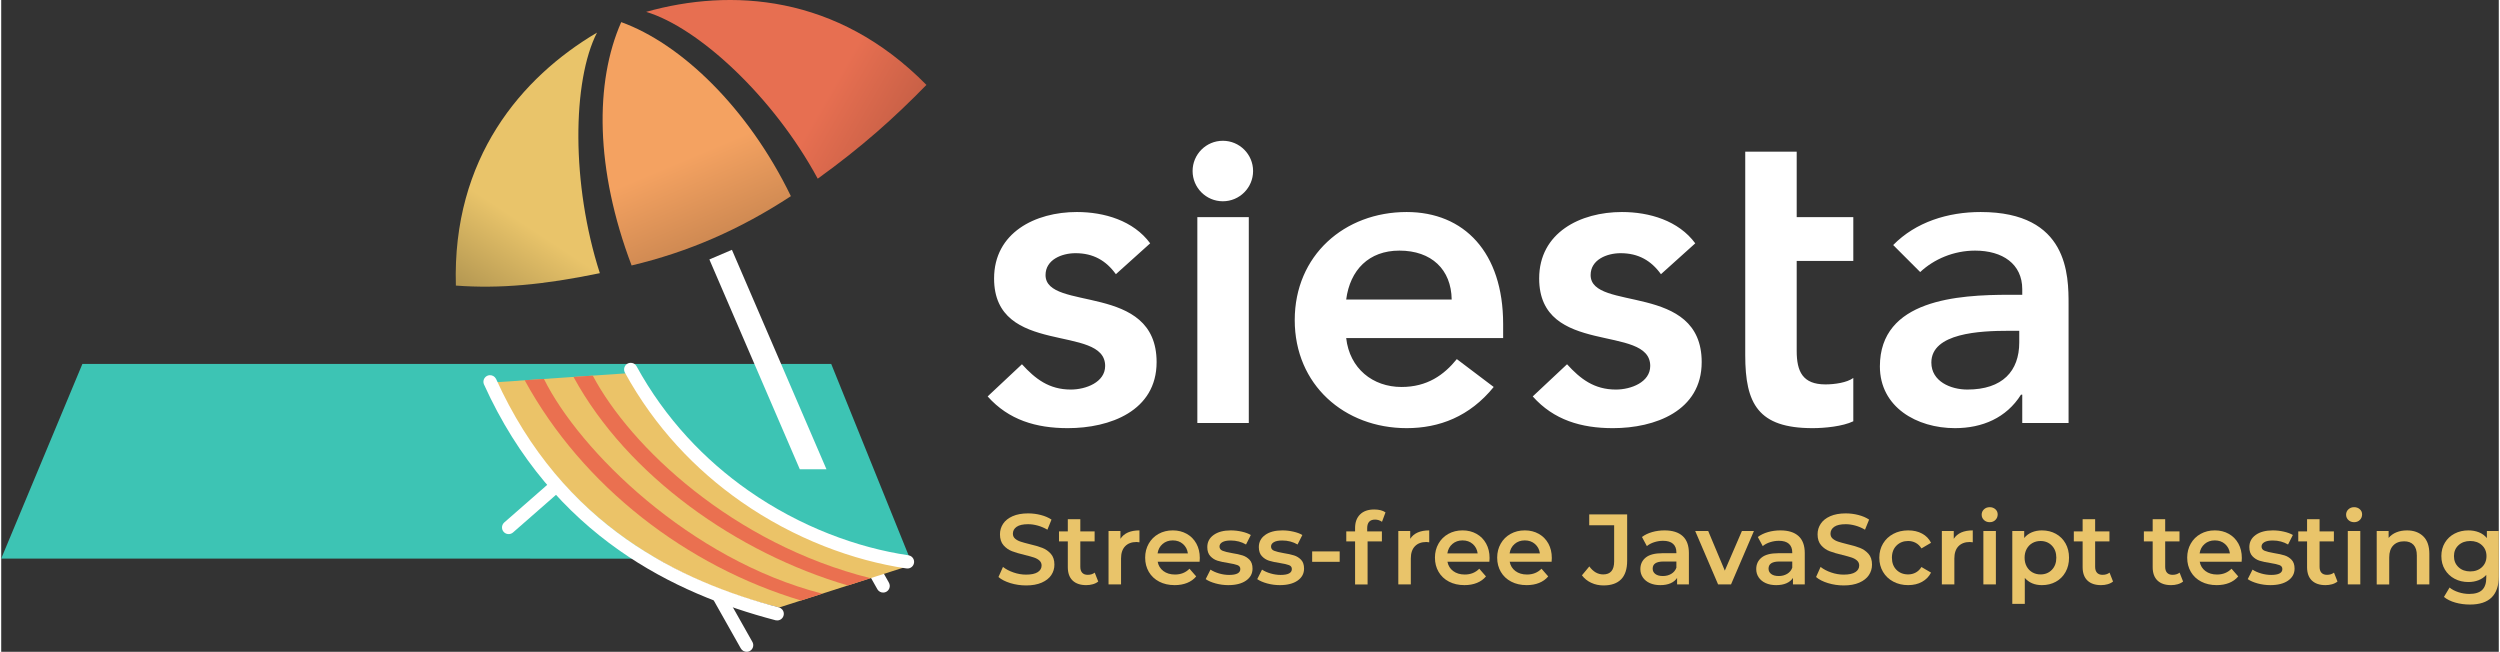 <?xml version="1.0" encoding="UTF-8"?>
<!DOCTYPE svg PUBLIC "-//W3C//DTD SVG 1.0//EN" "http://www.w3.org/TR/2001/REC-SVG-20010904/DTD/svg10.dtd">
<!-- Creator: CorelDRAW 2017 -->
<svg xmlns="http://www.w3.org/2000/svg" xml:space="preserve" width="1887px" height="492px" version="1.0" style="shape-rendering:geometricPrecision; text-rendering:geometricPrecision; image-rendering:optimizeQuality; fill-rule:evenodd; clip-rule:evenodd"
viewBox="0 0 1742.855 454.858"
 xmlns:xlink="http://www.w3.org/1999/xlink">
 <rect x="0" y="0" width="1742.855" height="454.858" fill="#333333" stroke="none"/>
 <defs>
  <style type="text/css">
   <![CDATA[
    .fil1 {fill:#3DC4B4}
    .fil7 {fill:#EA7050}
    .fil6 {fill:#EBC368}
    .fil2 {fill:white}
    .fil8 {fill:#E9C46A;fill-rule:nonzero}
    .fil0 {fill:white;fill-rule:nonzero}
    .fil3 {fill:url(#id0)}
    .fil4 {fill:url(#id1)}
    .fil5 {fill:url(#id2)}
   ]]>
  </style>
  <linearGradient id="id0" gradientUnits="userSpaceOnUse" x1="585.671" y1="50.701" x2="950.977" y2="260.728">
   <stop offset="0" style="stop-opacity:1; stop-color:#E76F51"/>
   <stop offset="1" style="stop-opacity:1; stop-color:black"/>
  </linearGradient>
  <linearGradient id="id1" gradientUnits="userSpaceOnUse" x1="351.095" y1="147.047" x2="202.399" y2="373.735">
   <stop offset="0" style="stop-opacity:1; stop-color:#E9C46A"/>
   <stop offset="1" style="stop-opacity:1; stop-color:black"/>
  </linearGradient>
  <linearGradient id="id2" gradientUnits="userSpaceOnUse" x1="473.413" y1="112.698" x2="624.108" y2="471.369">
   <stop offset="0" style="stop-opacity:1; stop-color:#F4A261"/>
   <stop offset="1" style="stop-opacity:1; stop-color:black"/>
  </linearGradient>
 </defs>
 <g id="Layer_x0020_1">
  <path class="fil0" d="M801.765 169.793c-11.671,-15.86 -32.019,-21.845 -51.171,-21.845 -29.026,0 -57.753,14.364 -57.753,46.383 0,54.76 77.503,31.42 77.503,61.045 0,11.371 -13.465,16.458 -23.94,16.458 -15.261,0 -24.836,-7.481 -34.113,-17.656l-23.939 22.444c14.663,16.458 33.814,22.144 55.959,22.144 29.325,0 61.942,-11.97 61.942,-46.084 0,-55.958 -77.504,-35.011 -77.504,-60.745 0,-10.773 11.372,-15.262 20.947,-15.262 12.27,0 21.247,5.087 28.13,14.663l23.939 -21.545zm50.71 -71.557c11.657,0 21.106,9.448 21.106,21.105 0,11.656 -9.449,21.105 -21.106,21.105 -11.656,0 -21.105,-9.449 -21.105,-21.105 0,-11.657 9.449,-21.105 21.105,-21.105zm-17.794 196.939l35.908 0 0 -143.636 -35.908 0 0 143.636zm213.393 -59.25l0 -9.875c0,-49.973 -27.232,-78.102 -67.33,-78.102 -43.39,0 -78.102,30.224 -78.102,75.409 0,45.185 34.712,75.409 78.102,75.409 22.742,0 43.989,-8.079 60.746,-28.728l-25.735 -19.451c-8.977,11.073 -20.647,19.451 -38.602,19.451 -20.049,0 -36.208,-12.866 -38.602,-34.113l109.523 0zm-109.523 -26.932c2.693,-20.647 15.86,-34.113 37.106,-34.113 22.443,0 36.208,13.166 36.507,34.113l-73.613 0zm243.583 -39.2c-11.67,-15.86 -32.019,-21.845 -51.171,-21.845 -29.026,0 -57.753,14.364 -57.753,46.383 0,54.76 77.503,31.42 77.503,61.045 0,11.371 -13.465,16.458 -23.939,16.458 -15.262,0 -24.837,-7.481 -34.114,-17.656l-23.939 22.444c14.663,16.458 33.815,22.144 55.959,22.144 29.325,0 61.942,-11.97 61.942,-46.084 0,-55.958 -77.503,-35.011 -77.503,-60.745 0,-10.773 11.371,-15.262 20.947,-15.262 12.269,0 21.245,5.087 28.129,14.663l23.939 -21.545zm34.881 78.102c0,33.814 8.977,50.871 46.981,50.871 8.378,0 20.947,-1.197 28.428,-4.789l0 -30.222c-4.489,3.291 -13.166,4.488 -19.451,4.488 -15.86,0 -20.049,-8.977 -20.049,-23.34l0 -62.841 39.5 0 0 -30.523 -39.5 0 0 -45.717 -35.909 0c0,68.076 0,58.851 0,142.073zm193.31 47.28l32.319 0 0 -82.591c0,-20.348 0,-64.636 -61.345,-64.636 -22.742,0 -45.185,6.882 -61.045,23.042l18.852 18.852c9.576,-8.978 23.341,-14.962 38.303,-14.962 19.151,0 32.916,9.291 32.916,26.931l0 3.891 -8.977 0c-35.895,0 -90.371,3.291 -90.371,49.973 0,28.428 25.735,43.091 52.367,43.091 19.152,0 35.91,-7.182 46.084,-23.341l0.897 0 0 19.75zm-2.094 -56.258c0,20.021 -11.671,32.917 -36.209,32.917 -11.67,0 -25.136,-5.685 -25.136,-18.852 0,-20.648 34.114,-22.144 53.864,-22.144l7.481 0 0 8.079z"/>
  <g id="_2775025768672">
   <polygon class="fil1" points="56.652,253.954 579.191,253.954 634.124,389.855 0,389.783 "/>
   <g>
    <polygon class="fil2" points="509.904,174.333 575.874,327.454 557.266,327.454 494.165,181.053 "/>
    <path class="fil3" d="M645.632 59.248c-62.441,-63.43 -136.763,-67.495 -195.605,-50.973 36.31,10.861 88.706,58.952 119.759,116.413 30.687,-22.103 53.562,-42.584 75.846,-65.44z"/>
    <path class="fil4" d="M317.272 199.285c-2.63,-88.966 45.848,-145.46 98.48,-176.532 -17.274,33.74 -18.042,105.695 1.984,167.872 -39.269,8.137 -70.024,10.941 -100.464,8.66z"/>
    <path class="fil5" d="M432.658 15.437c41.324,14.9 88.164,59.219 118.393,121.441 -35.799,23.451 -71.767,38.994 -111.152,48.365 -25.486,-67.209 -25.731,-127.922 -7.241,-169.806z"/>
   </g>
   <g>
    <path class="fil0" d="M357.149 371.567l33.421 -29.258 -6.118 -6.979 -33.555 29.376 0.007 0.008c-0.975,0.922 -1.542,2.259 -1.436,3.702 0.187,2.553 2.406,4.469 4.959,4.282 1.045,-0.077 1.983,-0.495 2.715,-1.138l0.007 0.007z"/>
    <path class="fil0" d="M524.326 448.182l-19.868 -35.232 -8.074 4.559 19.686 34.91 0.012 -0.007c0.838,1.563 2.541,2.571 4.425,2.433 2.551,-0.186 4.467,-2.405 4.28,-4.958 -0.045,-0.612 -0.207,-1.186 -0.461,-1.705z"/>
    <path class="fil0" d="M619.386 406.465l-5.471 -9.7 -8.074 4.559 5.373 9.526 0.009 -0.005 0.101 0.202 0.131 0.231c0.873,1.443 2.506,2.355 4.304,2.223 2.551,-0.186 4.468,-2.405 4.281,-4.958 -0.056,-0.76 -0.293,-1.464 -0.664,-2.072l0.01 -0.006z"/>
    <path class="fil6" d="M634.871 394.398c-84.237,-8.072 -169.214,-76.78 -198.328,-133.904 -29.687,2.094 -60.403,4.028 -90.918,6.224 37.245,82.721 110.975,136.767 197.339,157.175 22.645,-7.267 45.291,-14.535 67.936,-21.802 7.989,-2.564 15.98,-5.128 23.971,-7.693z"/>
    <path class="fil7" d="M606.589 403.474c-96.157,-24.106 -167.473,-91.697 -193.793,-141.36 -29.687,2.095 17.076,-1.276 -13.439,0.92 37.779,69.241 114.292,122.905 191.434,145.51 6.679,-2.143 8.239,-2.645 15.798,-5.07z"/>
    <path class="fil7" d="M572.939 414.273c-92.393,-23.759 -169.424,-99.766 -194.218,-149.852 -29.687,2.094 17.076,-1.277 -13.439,0.92 40.645,74.329 113.076,129.725 192.81,153.698 6.145,-1.973 7.288,-2.34 14.847,-4.766z"/>
    <path class="fil0" d="M633.165 387.502c-35.549,-5.227 -75.494,-19.795 -111.711,-45.138 -30.292,-21.199 -57.962,-49.932 -78.242,-87.028l-0.002 0.002c-0.884,-1.398 -2.489,-2.276 -4.255,-2.146 -2.553,0.187 -4.469,2.406 -4.282,4.957 0.044,0.599 0.2,1.163 0.446,1.673l-0.005 0.002c21.025,38.436 49.676,68.192 81.034,90.136 37.386,26.161 78.643,41.233 115.411,46.687l0.002 -0.007c0.381,0.07 0.777,0.094 1.182,0.064 2.551,-0.187 4.467,-2.406 4.28,-4.959 -0.159,-2.176 -1.797,-3.89 -3.86,-4.23l0.002 -0.013z"/>
    <path class="fil0" d="M542.773 423.868c-34.646,-9.057 -72.043,-23.326 -106.5,-47.617 -35.394,-24.951 -67.778,-60.538 -91.043,-112.009l-0.023 0.011c-0.836,-1.565 -2.54,-2.575 -4.424,-2.437 -2.553,0.187 -4.469,2.406 -4.283,4.957 0.032,0.424 0.119,0.831 0.255,1.212 24.029,53.194 57.536,90 94.175,115.828 35.439,24.984 73.726,39.648 109.166,48.945l0.001 -0.002 0.025 0.008 0.026 0.007 0.334 0.088c0.429,0.094 0.879,0.128 1.339,0.094 2.55,-0.186 4.467,-2.406 4.28,-4.958 -0.146,-1.988 -1.525,-3.589 -3.332,-4.112l0.004 -0.015z"/>
   </g>
  </g>
  <path class="fil8" d="M715.175 408.524c-3.77,0 -7.413,-0.535 -10.927,-1.605 -3.515,-1.071 -6.296,-2.491 -8.345,-4.26l3.143 -7.052c2.001,1.583 4.457,2.874 7.366,3.875 2.909,1.001 5.83,1.501 8.763,1.501 3.631,0 6.342,-0.581 8.135,-1.745 1.792,-1.164 2.688,-2.7 2.688,-4.609 0,-1.396 -0.5,-2.548 -1.501,-3.456 -1.001,-0.908 -2.27,-1.618 -3.806,-2.13 -1.536,-0.512 -3.631,-1.093 -6.284,-1.745 -3.724,-0.885 -6.738,-1.769 -9.042,-2.653 -2.304,-0.885 -4.283,-2.27 -5.935,-4.155 -1.653,-1.885 -2.479,-4.434 -2.479,-7.646 0,-2.7 0.733,-5.155 2.199,-7.367 1.467,-2.21 3.678,-3.968 6.634,-5.271 2.956,-1.304 6.575,-1.955 10.857,-1.955 2.98,0 5.912,0.372 8.798,1.117 2.887,0.745 5.377,1.815 7.472,3.212l-2.863 7.052c-2.141,-1.257 -4.376,-2.211 -6.704,-2.863 -2.327,-0.651 -4.585,-0.977 -6.772,-0.977 -3.585,0 -6.25,0.605 -7.995,1.815 -1.746,1.211 -2.619,2.816 -2.619,4.818 0,1.397 0.501,2.537 1.501,3.421 1.001,0.885 2.27,1.583 3.806,2.095 1.536,0.512 3.631,1.094 6.284,1.746 3.631,0.838 6.61,1.711 8.938,2.618 2.327,0.908 4.317,2.293 5.97,4.155 1.652,1.862 2.479,4.376 2.479,7.541 0,2.7 -0.734,5.144 -2.2,7.332 -1.466,2.187 -3.689,3.933 -6.668,5.236 -2.979,1.304 -6.61,1.955 -10.893,1.955z"/>
  <path id="1" class="fil8" d="M765.519 405.801c-1.024,0.838 -2.269,1.467 -3.736,1.886 -1.466,0.419 -3.014,0.628 -4.643,0.628 -4.097,0 -7.262,-1.071 -9.496,-3.212 -2.235,-2.141 -3.352,-5.26 -3.352,-9.356l0 -17.945 -6.145 0 0 -6.983 6.145 0 0 -8.519 8.728 0 0 8.519 9.985 0 0 6.983 -9.985 0 0 17.735c0,1.816 0.442,3.2 1.327,4.155 0.884,0.954 2.164,1.431 3.84,1.431 1.955,0 3.585,-0.512 4.888,-1.536l2.444 6.214z"/>
  <path id="2" class="fil8" d="M781.02 375.986c2.513,-3.91 6.936,-5.865 13.267,-5.865l0 8.309c-0.745,-0.139 -1.42,-0.209 -2.025,-0.209 -3.398,0 -6.052,0.989 -7.96,2.967 -1.909,1.979 -2.863,4.83 -2.863,8.554l0 18.084 -8.728 0 0 -37.286 8.309 0 0 5.446z"/>
  <path id="3" class="fil8" d="M836.391 389.392c0,0.606 -0.047,1.467 -0.14,2.584l-29.256 0c0.512,2.747 1.85,4.923 4.015,6.529 2.164,1.606 4.852,2.409 8.065,2.409 4.096,0 7.471,-1.35 10.124,-4.05l4.678 5.376c-1.675,2.002 -3.793,3.515 -6.354,4.539 -2.56,1.024 -5.446,1.536 -8.658,1.536 -4.096,0 -7.704,-0.814 -10.823,-2.444 -3.119,-1.629 -5.528,-3.898 -7.227,-6.808 -1.699,-2.909 -2.548,-6.203 -2.548,-9.88 0,-3.631 0.826,-6.901 2.478,-9.81 1.653,-2.91 3.946,-5.179 6.878,-6.808 2.933,-1.629 6.238,-2.444 9.915,-2.444 3.631,0 6.878,0.803 9.741,2.409 2.863,1.606 5.097,3.864 6.703,6.773 1.606,2.909 2.409,6.272 2.409,10.089zm-18.853 -12.289c-2.793,0 -5.155,0.827 -7.087,2.479 -1.932,1.653 -3.107,3.852 -3.526,6.599l21.157 0c-0.373,-2.7 -1.513,-4.888 -3.422,-6.564 -1.908,-1.676 -4.282,-2.514 -7.122,-2.514z"/>
  <path id="4" class="fil8" d="M856.291 408.315c-3.026,0 -5.982,-0.395 -8.868,-1.187 -2.886,-0.791 -5.19,-1.792 -6.913,-3.002l3.352 -6.634c1.676,1.118 3.689,2.014 6.04,2.689 2.351,0.675 4.667,1.012 6.948,1.012 5.213,0 7.82,-1.373 7.82,-4.12 0,-1.303 -0.664,-2.211 -1.99,-2.723 -1.327,-0.512 -3.456,-1.001 -6.389,-1.466 -3.072,-0.466 -5.574,-1.001 -7.506,-1.606 -1.932,-0.605 -3.608,-1.664 -5.028,-3.177 -1.42,-1.513 -2.129,-3.619 -2.129,-6.319 0,-3.538 1.478,-6.366 4.434,-8.484 2.956,-2.118 6.947,-3.177 11.975,-3.177 2.56,0 5.12,0.291 7.68,0.873 2.561,0.582 4.655,1.361 6.285,2.339l-3.352 6.633c-3.166,-1.862 -6.726,-2.793 -10.683,-2.793 -2.561,0 -4.504,0.384 -5.831,1.152 -1.326,0.768 -1.99,1.781 -1.99,3.038 0,1.396 0.71,2.385 2.13,2.967 1.42,0.582 3.619,1.129 6.598,1.641 2.98,0.466 5.423,1.001 7.332,1.606 1.909,0.605 3.55,1.629 4.923,3.072 1.373,1.443 2.059,3.492 2.059,6.145 0,3.491 -1.512,6.284 -4.538,8.379 -3.026,2.095 -7.145,3.142 -12.359,3.142z"/>
  <path id="5" class="fil8" d="M892.251 408.315c-3.026,0 -5.982,-0.395 -8.868,-1.187 -2.886,-0.791 -5.19,-1.792 -6.913,-3.002l3.352 -6.634c1.676,1.118 3.689,2.014 6.04,2.689 2.35,0.675 4.666,1.012 6.947,1.012 5.214,0 7.821,-1.373 7.821,-4.12 0,-1.303 -0.664,-2.211 -1.99,-2.723 -1.327,-0.512 -3.457,-1.001 -6.389,-1.466 -3.073,-0.466 -5.575,-1.001 -7.507,-1.606 -1.931,-0.605 -3.607,-1.664 -5.027,-3.177 -1.42,-1.513 -2.129,-3.619 -2.129,-6.319 0,-3.538 1.478,-6.366 4.433,-8.484 2.956,-2.118 6.948,-3.177 11.975,-3.177 2.561,0 5.121,0.291 7.681,0.873 2.56,0.582 4.655,1.361 6.284,2.339l-3.351 6.633c-3.166,-1.862 -6.727,-2.793 -10.684,-2.793 -2.56,0 -4.503,0.384 -5.83,1.152 -1.326,0.768 -1.99,1.781 -1.99,3.038 0,1.396 0.71,2.385 2.13,2.967 1.42,0.582 3.619,1.129 6.598,1.641 2.979,0.466 5.423,1.001 7.332,1.606 1.908,0.605 3.549,1.629 4.923,3.072 1.373,1.443 2.059,3.492 2.059,6.145 0,3.491 -1.513,6.284 -4.538,8.379 -3.026,2.095 -7.146,3.142 -12.359,3.142z"/>
  <polygon id="6" class="fil8" points="914.804,384.784 934.006,384.784 934.006,392.046 914.804,392.046 "/>
  <path id="7" class="fil8" d="M958.724 362.58c-3.678,0 -5.516,2.002 -5.516,6.005l0 2.234 10.264 0 0 6.983 -9.985 0 0 30.024 -8.728 0 0 -30.024 -6.145 0 0 -6.983 6.145 0 0 -2.374c0,-4.003 1.164,-7.157 3.491,-9.461 2.328,-2.304 5.609,-3.457 9.845,-3.457 3.352,0 5.982,0.676 7.891,2.025l-2.444 6.564c-1.49,-1.024 -3.096,-1.536 -4.818,-1.536z"/>
  <path id="8" class="fil8" d="M983.232 375.986c2.514,-3.91 6.936,-5.865 13.267,-5.865l0 8.309c-0.745,-0.139 -1.42,-0.209 -2.025,-0.209 -3.398,0 -6.051,0.989 -7.96,2.967 -1.909,1.979 -2.863,4.83 -2.863,8.554l0 18.084 -8.728 0 0 -37.286 8.309 0 0 5.446z"/>
  <path id="9" class="fil8" d="M1038.603 389.392c0,0.606 -0.046,1.467 -0.139,2.584l-29.257 0c0.512,2.747 1.851,4.923 4.015,6.529 2.165,1.606 4.853,2.409 8.065,2.409 4.096,0 7.471,-1.35 10.124,-4.05l4.679 5.376c-1.676,2.002 -3.794,3.515 -6.354,4.539 -2.561,1.024 -5.447,1.536 -8.659,1.536 -4.096,0 -7.704,-0.814 -10.822,-2.444 -3.119,-1.629 -5.528,-3.898 -7.227,-6.808 -1.699,-2.909 -2.549,-6.203 -2.549,-9.88 0,-3.631 0.826,-6.901 2.479,-9.81 1.652,-2.91 3.945,-5.179 6.878,-6.808 2.932,-1.629 6.237,-2.444 9.915,-2.444 3.631,0 6.878,0.803 9.74,2.409 2.863,1.606 5.097,3.864 6.703,6.773 1.606,2.909 2.409,6.272 2.409,10.089zm-18.852 -12.289c-2.793,0 -5.156,0.827 -7.087,2.479 -1.932,1.653 -3.108,3.852 -3.527,6.599l21.157 0c-0.372,-2.7 -1.513,-4.888 -3.421,-6.564 -1.909,-1.676 -4.283,-2.514 -7.122,-2.514z"/>
  <path id="10" class="fil8" d="M1082.034 389.392c0,0.606 -0.046,1.467 -0.139,2.584l-29.257 0c0.512,2.747 1.85,4.923 4.015,6.529 2.165,1.606 4.853,2.409 8.065,2.409 4.096,0 7.471,-1.35 10.124,-4.05l4.679 5.376c-1.676,2.002 -3.794,3.515 -6.354,4.539 -2.561,1.024 -5.447,1.536 -8.659,1.536 -4.096,0 -7.704,-0.814 -10.822,-2.444 -3.119,-1.629 -5.528,-3.898 -7.227,-6.808 -1.7,-2.909 -2.549,-6.203 -2.549,-9.88 0,-3.631 0.826,-6.901 2.479,-9.81 1.652,-2.91 3.945,-5.179 6.878,-6.808 2.932,-1.629 6.237,-2.444 9.915,-2.444 3.631,0 6.877,0.803 9.74,2.409 2.863,1.606 5.097,3.864 6.703,6.773 1.606,2.909 2.409,6.272 2.409,10.089zm-18.852 -12.289c-2.793,0 -5.156,0.827 -7.088,2.479 -1.931,1.653 -3.107,3.852 -3.526,6.599l21.157 0c-0.372,-2.7 -1.513,-4.888 -3.421,-6.564 -1.909,-1.676 -4.283,-2.514 -7.122,-2.514z"/>
  <path id="11" class="fil8" d="M1118.134 408.524c-3.119,0 -5.994,-0.616 -8.624,-1.85 -2.63,-1.233 -4.783,-2.967 -6.459,-5.202l5.167 -6.214c2.7,3.724 5.935,5.586 9.706,5.586 5.074,0 7.611,-3.003 7.611,-9.007l0 -25.277 -17.387 0 0 -7.611 26.464 0 0 32.399c0,5.725 -1.396,10.02 -4.189,12.882 -2.793,2.863 -6.89,4.294 -12.289,4.294z"/>
  <path id="12" class="fil8" d="M1160.727 370.121c5.492,0 9.694,1.315 12.603,3.945 2.909,2.63 4.364,6.598 4.364,11.905l0 21.855 -8.239 0 0 -4.538c-1.071,1.629 -2.595,2.874 -4.574,3.735 -1.978,0.861 -4.364,1.292 -7.157,1.292 -2.793,0 -5.237,-0.477 -7.331,-1.431 -2.095,-0.955 -3.713,-2.281 -4.853,-3.98 -1.141,-1.699 -1.711,-3.62 -1.711,-5.761 0,-3.351 1.245,-6.04 3.736,-8.065 2.49,-2.025 6.412,-3.037 11.765,-3.037l9.636 0 0 -0.558c0,-2.607 -0.78,-4.609 -2.339,-6.005 -1.559,-1.397 -3.875,-2.095 -6.948,-2.095 -2.094,0 -4.154,0.326 -6.179,0.977 -2.025,0.652 -3.736,1.56 -5.132,2.723l-3.422 -6.354c1.955,-1.489 4.306,-2.63 7.053,-3.421 2.746,-0.791 5.656,-1.187 8.728,-1.187zm-1.187 31.84c2.188,0 4.131,-0.5 5.83,-1.501 1.699,-1.001 2.898,-2.432 3.596,-4.294l0 -4.329 -9.007 0c-5.028,0 -7.541,1.652 -7.541,4.957 0,1.583 0.628,2.839 1.885,3.771 1.257,0.931 3.002,1.396 5.237,1.396z"/>
  <polygon id="13" class="fil8" points="1223.08,370.54 1207.09,407.826 1198.083,407.826 1182.093,370.54 1191.17,370.54 1202.761,398.191 1214.701,370.54 "/>
  <path id="14" class="fil8" d="M1241.584 370.121c5.492,0 9.694,1.315 12.603,3.945 2.909,2.63 4.364,6.598 4.364,11.905l0 21.855 -8.239 0 0 -4.538c-1.071,1.629 -2.595,2.874 -4.574,3.735 -1.978,0.861 -4.364,1.292 -7.157,1.292 -2.793,0 -5.237,-0.477 -7.332,-1.431 -2.094,-0.955 -3.712,-2.281 -4.852,-3.98 -1.141,-1.699 -1.711,-3.62 -1.711,-5.761 0,-3.351 1.245,-6.04 3.736,-8.065 2.49,-2.025 6.412,-3.037 11.765,-3.037l9.636 0 0 -0.558c0,-2.607 -0.78,-4.609 -2.339,-6.005 -1.56,-1.397 -3.876,-2.095 -6.948,-2.095 -2.095,0 -4.154,0.326 -6.179,0.977 -2.025,0.652 -3.736,1.56 -5.132,2.723l-3.422 -6.354c1.955,-1.489 4.306,-2.63 7.052,-3.421 2.747,-0.791 5.656,-1.187 8.729,-1.187zm-1.187 31.84c2.187,0 4.131,-0.5 5.83,-1.501 1.699,-1.001 2.898,-2.432 3.596,-4.294l0 -4.329 -9.007 0c-5.028,0 -7.542,1.652 -7.542,4.957 0,1.583 0.629,2.839 1.886,3.771 1.256,0.931 3.002,1.396 5.237,1.396z"/>
  <path id="15" class="fil8" d="M1285.713 408.524c-3.771,0 -7.413,-0.535 -10.928,-1.605 -3.514,-1.071 -6.296,-2.491 -8.344,-4.26l3.142 -7.052c2.002,1.583 4.458,2.874 7.367,3.875 2.909,1.001 5.83,1.501 8.763,1.501 3.631,0 6.342,-0.581 8.134,-1.745 1.793,-1.164 2.689,-2.7 2.689,-4.609 0,-1.396 -0.501,-2.548 -1.502,-3.456 -1,-0.908 -2.269,-1.618 -3.805,-2.13 -1.536,-0.512 -3.631,-1.093 -6.284,-1.745 -3.724,-0.885 -6.738,-1.769 -9.043,-2.653 -2.304,-0.885 -4.282,-2.27 -5.935,-4.155 -1.652,-1.885 -2.478,-4.434 -2.478,-7.646 0,-2.7 0.733,-5.155 2.199,-7.367 1.466,-2.21 3.677,-3.968 6.633,-5.271 2.956,-1.304 6.576,-1.955 10.858,-1.955 2.979,0 5.912,0.372 8.798,1.117 2.886,0.745 5.377,1.815 7.471,3.212l-2.862 7.052c-2.142,-1.257 -4.376,-2.211 -6.704,-2.863 -2.327,-0.651 -4.585,-0.977 -6.773,-0.977 -3.584,0 -6.249,0.605 -7.995,1.815 -1.745,1.211 -2.618,2.816 -2.618,4.818 0,1.397 0.5,2.537 1.501,3.421 1.001,0.885 2.27,1.583 3.806,2.095 1.536,0.512 3.631,1.094 6.284,1.746 3.631,0.838 6.61,1.711 8.937,2.618 2.328,0.908 4.318,2.293 5.971,4.155 1.652,1.862 2.478,4.376 2.478,7.541 0,2.7 -0.733,5.144 -2.199,7.332 -1.467,2.187 -3.689,3.933 -6.669,5.236 -2.979,1.304 -6.609,1.955 -10.892,1.955z"/>
  <path id="16" class="fil8" d="M1330.75 408.315c-3.864,0 -7.332,-0.814 -10.404,-2.444 -3.072,-1.629 -5.47,-3.898 -7.192,-6.808 -1.722,-2.909 -2.584,-6.203 -2.584,-9.88 0,-3.677 0.862,-6.959 2.584,-9.845 1.722,-2.886 4.108,-5.144 7.157,-6.773 3.049,-1.629 6.529,-2.444 10.439,-2.444 3.677,0 6.901,0.745 9.67,2.234 2.77,1.49 4.853,3.631 6.25,6.424l-6.703 3.91c-1.071,-1.722 -2.409,-3.014 -4.015,-3.875 -1.606,-0.861 -3.364,-1.292 -5.272,-1.292 -3.258,0 -5.958,1.059 -8.1,3.177 -2.141,2.118 -3.212,4.946 -3.212,8.484 0,3.538 1.059,6.366 3.177,8.484 2.118,2.118 4.83,3.177 8.135,3.177 1.908,0 3.666,-0.431 5.272,-1.292 1.606,-0.861 2.944,-2.153 4.015,-3.875l6.703 3.91c-1.443,2.793 -3.55,4.946 -6.319,6.459 -2.77,1.513 -5.97,2.269 -9.601,2.269z"/>
  <path id="17" class="fil8" d="M1362.52 375.986c2.514,-3.91 6.936,-5.865 13.267,-5.865l0 8.309c-0.745,-0.139 -1.42,-0.209 -2.025,-0.209 -3.398,0 -6.052,0.989 -7.96,2.967 -1.909,1.979 -2.863,4.83 -2.863,8.554l0 18.084 -8.728 0 0 -37.286 8.309 0 0 5.446z"/>
  <path id="18" class="fil8" d="M1383.188 370.54l8.728 0 0 37.286 -8.728 0 0 -37.286zm4.399 -6.145c-1.583,0 -2.909,-0.5 -3.98,-1.501 -1.07,-1.001 -1.606,-2.246 -1.606,-3.735 0,-1.49 0.536,-2.735 1.606,-3.736 1.071,-1.001 2.397,-1.501 3.98,-1.501 1.583,0 2.91,0.477 3.98,1.431 1.071,0.954 1.606,2.153 1.606,3.596 0,1.536 -0.524,2.828 -1.571,3.875 -1.047,1.048 -2.386,1.571 -4.015,1.571z"/>
  <path id="19" class="fil8" d="M1424.036 370.121c3.631,0 6.877,0.791 9.74,2.374 2.863,1.583 5.109,3.817 6.738,6.703 1.63,2.886 2.444,6.215 2.444,9.985 0,3.771 -0.814,7.111 -2.444,10.02 -1.629,2.909 -3.875,5.155 -6.738,6.738 -2.863,1.583 -6.109,2.374 -9.74,2.374 -5.028,0 -9.008,-1.676 -11.94,-5.027l0 18.084 -8.728 0 0 -50.832 8.309 0 0 4.888c1.443,-1.769 3.223,-3.096 5.341,-3.98 2.118,-0.885 4.458,-1.327 7.018,-1.327zm-0.978 30.723c3.212,0 5.854,-1.071 7.925,-3.212 2.072,-2.141 3.108,-4.958 3.108,-8.449 0,-3.491 -1.036,-6.307 -3.108,-8.449 -2.071,-2.141 -4.713,-3.212 -7.925,-3.212 -2.095,0 -3.98,0.478 -5.656,1.432 -1.675,0.954 -3.002,2.316 -3.98,4.084 -0.977,1.769 -1.466,3.818 -1.466,6.145 0,2.328 0.489,4.376 1.466,6.145 0.978,1.768 2.305,3.13 3.98,4.084 1.676,0.955 3.561,1.432 5.656,1.432z"/>
  <path id="20" class="fil8" d="M1473.681 405.801c-1.024,0.838 -2.269,1.467 -3.736,1.886 -1.466,0.419 -3.014,0.628 -4.643,0.628 -4.096,0 -7.262,-1.071 -9.496,-3.212 -2.235,-2.141 -3.352,-5.26 -3.352,-9.356l0 -17.945 -6.144 0 0 -6.983 6.144 0 0 -8.519 8.728 0 0 8.519 9.986 0 0 6.983 -9.986 0 0 17.735c0,1.816 0.443,3.2 1.327,4.155 0.885,0.954 2.165,1.431 3.84,1.431 1.955,0 3.585,-0.512 4.888,-1.536l2.444 6.214z"/>
  <path id="21" class="fil8" d="M1522.558 405.801c-1.024,0.838 -2.269,1.467 -3.735,1.886 -1.467,0.419 -3.014,0.628 -4.644,0.628 -4.096,0 -7.261,-1.071 -9.496,-3.212 -2.234,-2.141 -3.351,-5.26 -3.351,-9.356l0 -17.945 -6.145 0 0 -6.983 6.145 0 0 -8.519 8.728 0 0 8.519 9.985 0 0 6.983 -9.985 0 0 17.735c0,1.816 0.442,3.2 1.326,4.155 0.885,0.954 2.165,1.431 3.841,1.431 1.955,0 3.584,-0.512 4.887,-1.536l2.444 6.214z"/>
  <path id="22" class="fil8" d="M1563.545 389.392c0,0.606 -0.046,1.467 -0.139,2.584l-29.257 0c0.512,2.747 1.85,4.923 4.015,6.529 2.165,1.606 4.853,2.409 8.065,2.409 4.096,0 7.471,-1.35 10.124,-4.05l4.679 5.376c-1.676,2.002 -3.794,3.515 -6.354,4.539 -2.561,1.024 -5.447,1.536 -8.659,1.536 -4.096,0 -7.704,-0.814 -10.822,-2.444 -3.119,-1.629 -5.528,-3.898 -7.227,-6.808 -1.7,-2.909 -2.549,-6.203 -2.549,-9.88 0,-3.631 0.826,-6.901 2.479,-9.81 1.652,-2.91 3.945,-5.179 6.878,-6.808 2.932,-1.629 6.237,-2.444 9.915,-2.444 3.631,0 6.878,0.803 9.74,2.409 2.863,1.606 5.097,3.864 6.703,6.773 1.606,2.909 2.409,6.272 2.409,10.089zm-18.852 -12.289c-2.793,0 -5.156,0.827 -7.087,2.479 -1.932,1.653 -3.108,3.852 -3.527,6.599l21.157 0c-0.372,-2.7 -1.513,-4.888 -3.421,-6.564 -1.909,-1.676 -4.283,-2.514 -7.122,-2.514z"/>
  <path id="23" class="fil8" d="M1583.445 408.315c-3.026,0 -5.981,-0.395 -8.867,-1.187 -2.886,-0.791 -5.191,-1.792 -6.913,-3.002l3.352 -6.634c1.675,1.118 3.689,2.014 6.039,2.689 2.351,0.675 4.667,1.012 6.948,1.012 5.214,0 7.82,-1.373 7.82,-4.12 0,-1.303 -0.663,-2.211 -1.99,-2.723 -1.326,-0.512 -3.456,-1.001 -6.389,-1.466 -3.072,-0.466 -5.574,-1.001 -7.506,-1.606 -1.932,-0.605 -3.607,-1.664 -5.027,-3.177 -1.42,-1.513 -2.13,-3.619 -2.13,-6.319 0,-3.538 1.478,-6.366 4.434,-8.484 2.956,-2.118 6.948,-3.177 11.975,-3.177 2.56,0 5.12,0.291 7.681,0.873 2.56,0.582 4.655,1.361 6.284,2.339l-3.352 6.633c-3.165,-1.862 -6.726,-2.793 -10.683,-2.793 -2.56,0 -4.504,0.384 -5.83,1.152 -1.327,0.768 -1.99,1.781 -1.99,3.038 0,1.396 0.71,2.385 2.129,2.967 1.42,0.582 3.62,1.129 6.599,1.641 2.979,0.466 5.423,1.001 7.332,1.606 1.908,0.605 3.549,1.629 4.922,3.072 1.373,1.443 2.06,3.492 2.06,6.145 0,3.491 -1.513,6.284 -4.539,8.379 -3.025,2.095 -7.145,3.142 -12.359,3.142z"/>
  <path id="24" class="fil8" d="M1630.298 405.801c-1.024,0.838 -2.269,1.467 -3.736,1.886 -1.466,0.419 -3.014,0.628 -4.643,0.628 -4.097,0 -7.262,-1.071 -9.496,-3.212 -2.235,-2.141 -3.352,-5.26 -3.352,-9.356l0 -17.945 -6.145 0 0 -6.983 6.145 0 0 -8.519 8.728 0 0 8.519 9.985 0 0 6.983 -9.985 0 0 17.735c0,1.816 0.442,3.2 1.327,4.155 0.884,0.954 2.164,1.431 3.84,1.431 1.955,0 3.585,-0.512 4.888,-1.536l2.444 6.214z"/>
  <path id="25" class="fil8" d="M1637.49 370.54l8.728 0 0 37.286 -8.728 0 0 -37.286zm4.399 -6.145c-1.583,0 -2.91,-0.5 -3.98,-1.501 -1.071,-1.001 -1.606,-2.246 -1.606,-3.735 0,-1.49 0.535,-2.735 1.606,-3.736 1.07,-1.001 2.397,-1.501 3.98,-1.501 1.582,0 2.909,0.477 3.98,1.431 1.07,0.954 1.606,2.153 1.606,3.596 0,1.536 -0.524,2.828 -1.571,3.875 -1.048,1.048 -2.386,1.571 -4.015,1.571z"/>
  <path id="26" class="fil8" d="M1678.826 370.121c4.702,0 8.472,1.373 11.312,4.12 2.839,2.746 4.259,6.819 4.259,12.219l0 21.366 -8.728 0 0 -20.249c0,-3.258 -0.768,-5.714 -2.304,-7.366 -1.537,-1.653 -3.724,-2.479 -6.564,-2.479 -3.212,0 -5.749,0.966 -7.611,2.898 -1.862,1.931 -2.793,4.713 -2.793,8.344l0 18.852 -8.728 0 0 -37.286 8.309 0 0 4.818c1.443,-1.722 3.259,-3.026 5.447,-3.91 2.188,-0.885 4.655,-1.327 7.401,-1.327z"/>
  <path id="27" class="fil8" d="M1742.855 370.54l0 31.63c0,13.127 -6.703,19.691 -20.109,19.691 -3.584,0 -6.983,-0.454 -10.194,-1.361 -3.213,-0.908 -5.866,-2.223 -7.961,-3.946l3.911 -6.563c1.629,1.35 3.689,2.432 6.179,3.247 2.49,0.814 5.016,1.222 7.576,1.222 4.096,0 7.099,-0.931 9.008,-2.793 1.908,-1.862 2.862,-4.702 2.862,-8.519l0 -1.955c-1.489,1.629 -3.305,2.863 -5.446,3.701 -2.141,0.838 -4.492,1.257 -7.052,1.257 -3.538,0 -6.738,-0.757 -9.601,-2.27 -2.863,-1.513 -5.121,-3.642 -6.773,-6.389 -1.653,-2.746 -2.479,-5.888 -2.479,-9.426 0,-3.538 0.826,-6.668 2.479,-9.392 1.652,-2.723 3.91,-4.829 6.773,-6.319 2.863,-1.489 6.063,-2.234 9.601,-2.234 2.7,0 5.155,0.442 7.366,1.327 2.211,0.884 4.062,2.234 5.551,4.049l0 -4.957 8.309 0zm-19.9 28.209c3.305,0 6.017,-0.989 8.135,-2.967 2.118,-1.979 3.177,-4.551 3.177,-7.716 0,-3.119 -1.059,-5.656 -3.177,-7.611 -2.118,-1.955 -4.83,-2.933 -8.135,-2.933 -3.351,0 -6.086,0.978 -8.204,2.933 -2.118,1.955 -3.177,4.492 -3.177,7.611 0,3.165 1.059,5.737 3.177,7.716 2.118,1.978 4.853,2.967 8.204,2.967z"/>
 </g>
</svg>
